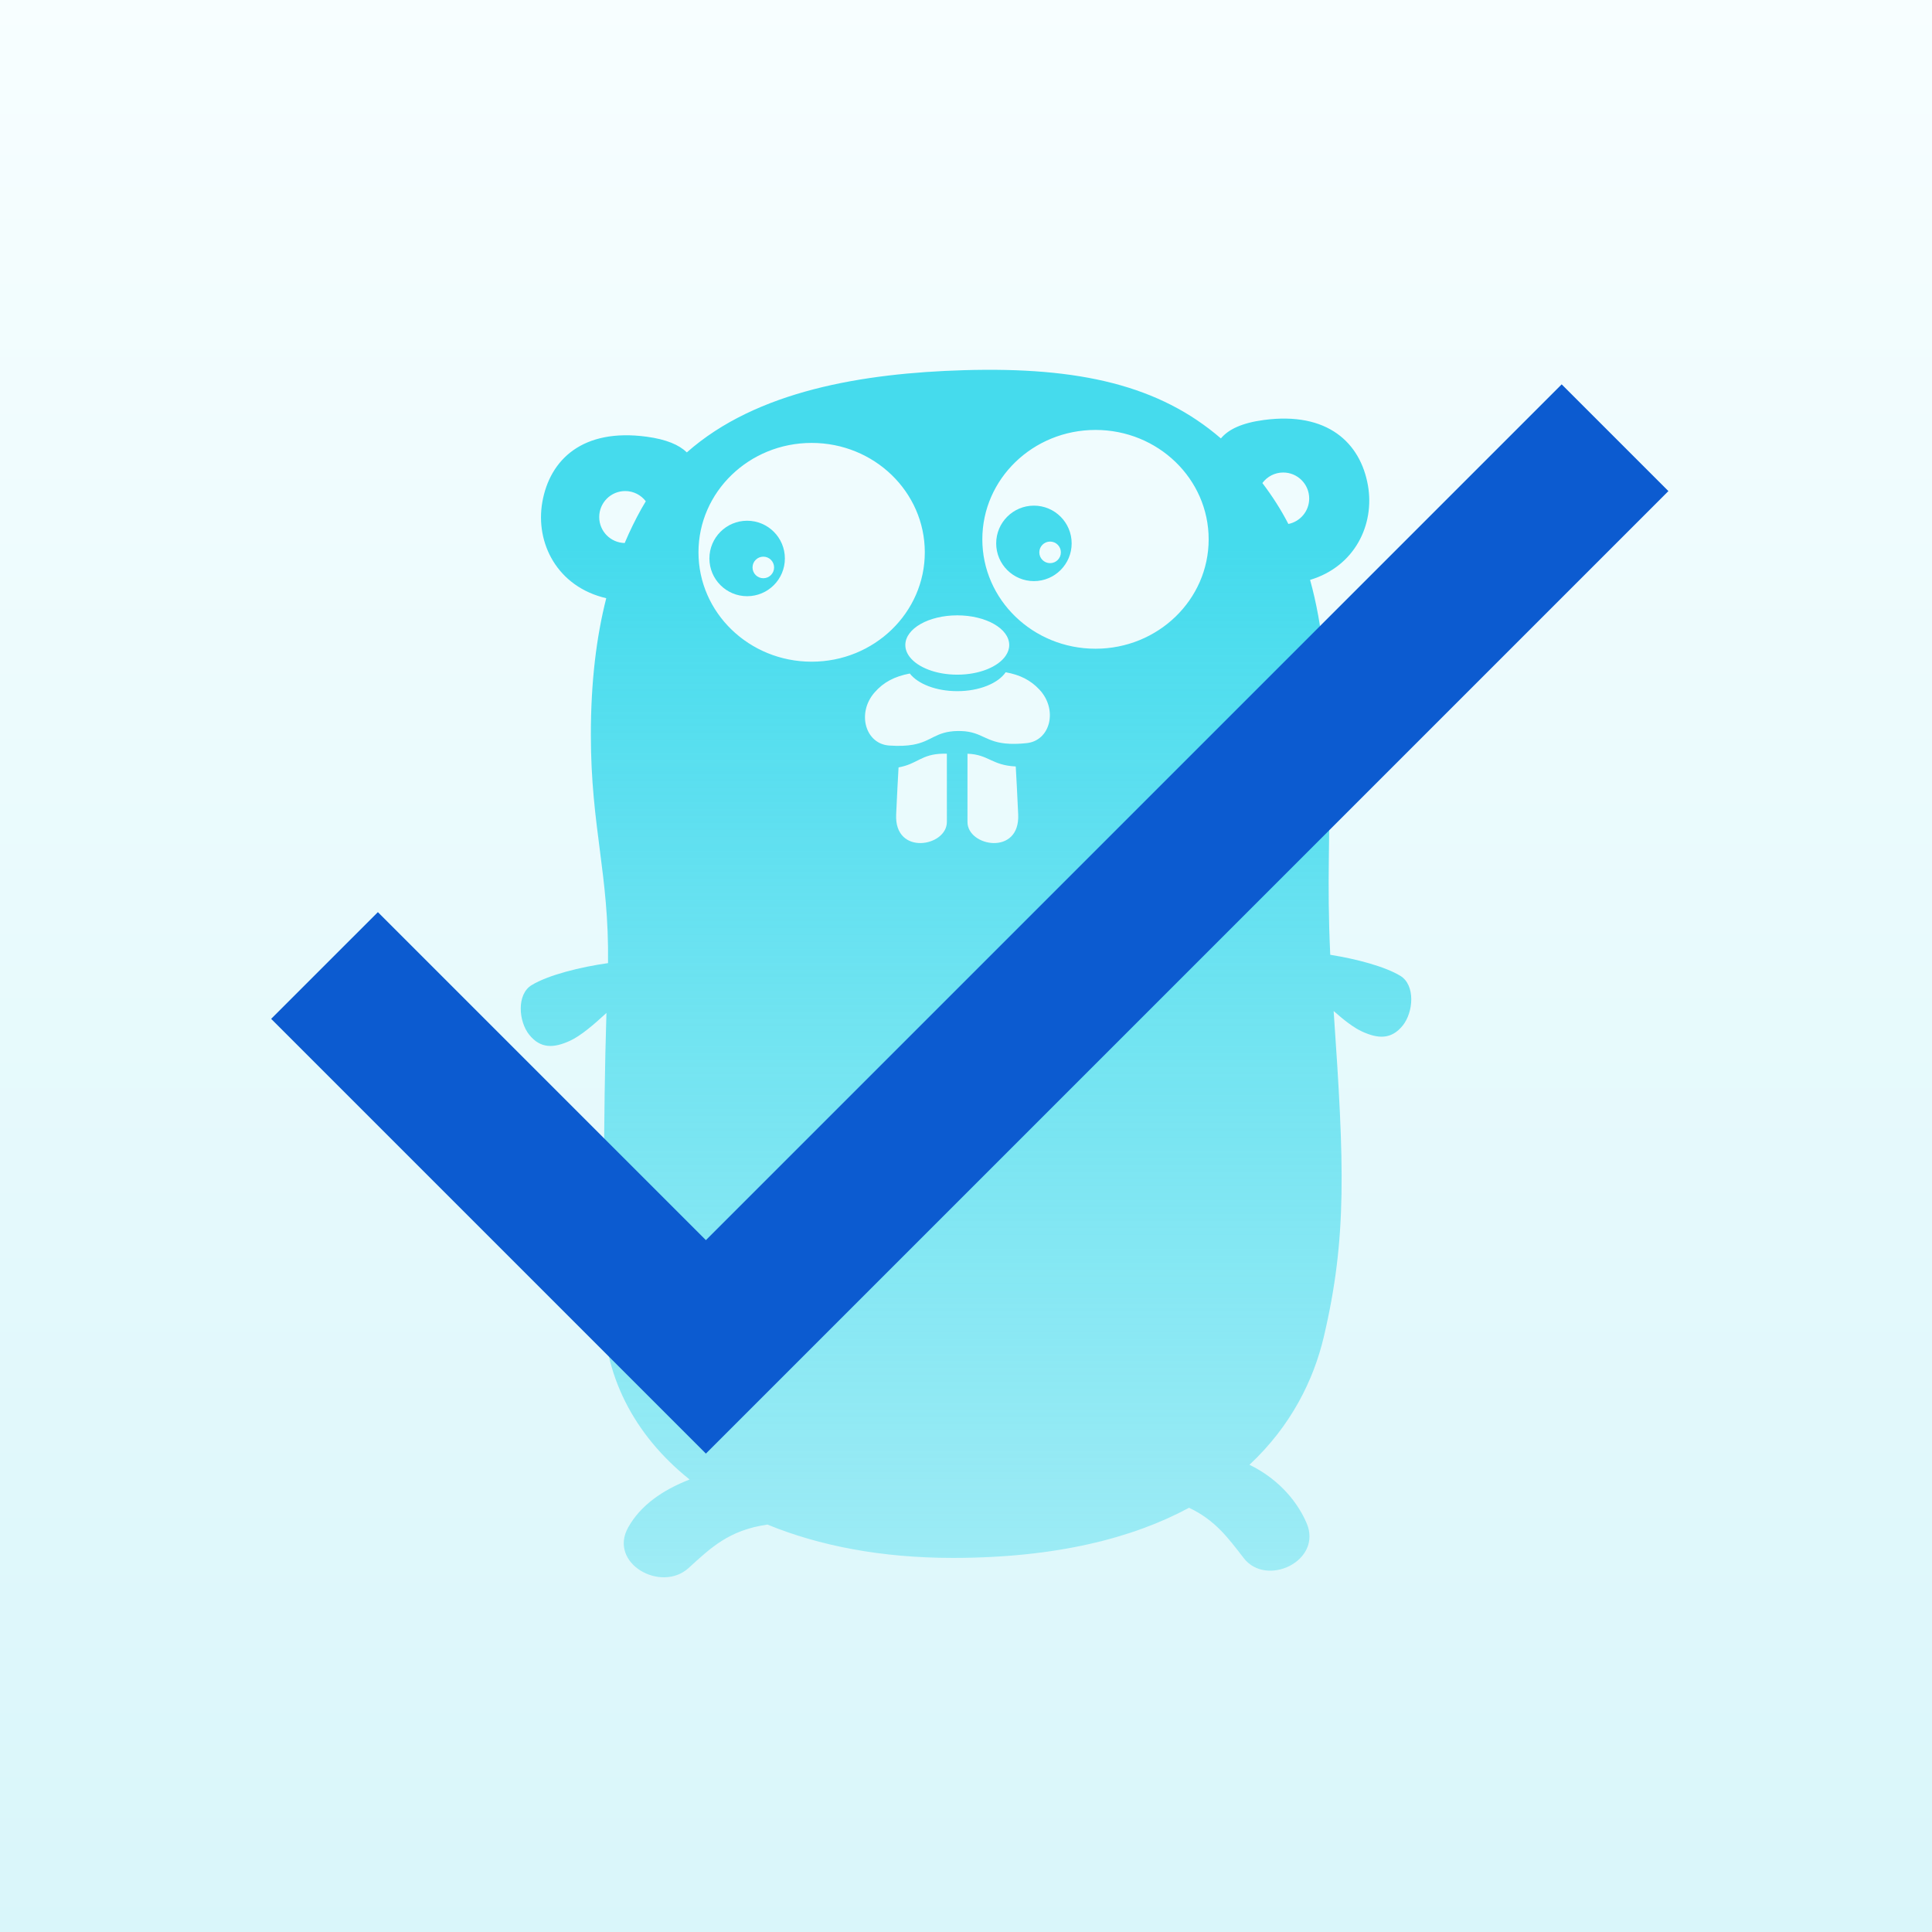 <?xml version="1.0" encoding="UTF-8"?>
<svg width="256px" height="256px" viewBox="0 0 256 256" version="1.1" xmlns="http://www.w3.org/2000/svg" xmlns:xlink="http://www.w3.org/1999/xlink">
    <rect x="0" y="0" width="256" height="256" fill="#333333" stroke="none"/>
    <!-- Generator: Sketch 56.2 (81672) - https://sketch.com -->
    <title>go-errcheck-stepicon</title>
    <desc>Created with Sketch.</desc>
    <defs>
        <linearGradient x1="50%" y1="0%" x2="50%" y2="100%" id="linearGradient-1">
            <stop stop-color="#F7FEFF" offset="0%"></stop>
            <stop stop-color="#D9F6FA" offset="100%"></stop>
        </linearGradient>
        <linearGradient x1="50%" y1="97.399%" x2="50%" y2="14.988%" id="linearGradient-2">
            <stop stop-color="#45DBED" stop-opacity="0.428" offset="0%"></stop>
            <stop stop-color="#45DBED" offset="100%"></stop>
        </linearGradient>
    </defs>
    <g id="New-Icons" stroke="none" stroke-width="1" fill="none" fill-rule="evenodd">
        <g id="Go-Errcheck">
            <g id="go-errcheck-stepicon">
                <g id="gopher">
                    <rect id="Rectangle" fill="url(#linearGradient-1)" x="0" y="0" width="256" height="256"></rect>
                    <path d="M101.143,76.619 C100.354,76.619 99.714,75.979 99.714,75.19 C99.714,74.402 100.354,73.762 101.143,73.762 C101.932,73.762 102.571,74.402 102.571,75.19 C102.571,75.979 101.932,76.619 101.143,76.619 M99,69 C96.238,69 94,71.239 94,74 C94,76.761 96.238,79 99,79 C101.761,79 104,76.761 104,74 C104,71.239 101.761,69 99,69" id="Fill-1" fill="#45DBED"></path>
                    <path d="M139.143,74.619 C138.354,74.619 137.714,73.979 137.714,73.19 C137.714,72.402 138.354,71.762 139.143,71.762 C139.932,71.762 140.571,72.402 140.571,73.19 C140.571,73.979 139.932,74.619 139.143,74.619 M137,67 C134.239,67 132,69.239 132,72 C132,74.762 134.239,77 137,77 C139.761,77 142,74.762 142,72 C142,69.239 139.761,67 137,67" id="Fill-3" fill="#45DBED"></path>
                    <path d="M167.272,64.005 C167.899,63.16 168.901,62.61 170.033,62.61 C171.934,62.61 173.475,64.152 173.475,66.054 C173.475,67.722 172.291,69.112 170.718,69.43 C169.732,67.522 168.587,65.737 167.272,64.005 L167.272,64.005 Z M145.159,85.959 C136.877,85.959 130.163,79.469 130.163,71.464 C130.163,63.459 136.877,56.969 145.159,56.969 C153.44,56.969 160.154,63.459 160.154,71.464 C160.154,79.469 153.44,85.959 145.159,85.959 L145.159,85.959 Z M136.036,98.469 C135.144,98.563 134.403,98.584 133.771,98.555 C130.578,98.41 130.189,96.969 127.377,96.869 C127.224,96.863 127.066,96.861 126.898,96.863 C123.953,96.915 123.511,98.228 120.975,98.68 C120.178,98.823 119.176,98.881 117.823,98.787 C114.656,98.567 113.512,94.491 115.868,91.773 C117.069,90.388 118.534,89.632 120.553,89.245 C121.624,90.622 124.037,91.582 126.844,91.582 C129.764,91.582 132.257,90.544 133.257,89.079 C135.143,89.416 136.555,90.113 137.744,91.391 C140.194,94.026 139.193,98.139 136.036,98.469 L136.036,98.469 Z M128.196,108.916 L128.196,99.871 C131.008,99.971 131.398,101.413 134.591,101.558 C134.682,103.131 134.798,105.317 134.916,107.933 C135.161,113.42 128.196,112.191 128.196,108.916 L128.196,108.916 Z M125.465,108.916 C125.465,112.191 118.5,113.42 118.745,107.933 C118.86,105.386 118.973,103.246 119.063,101.683 C121.599,101.231 122.041,99.917 124.986,99.866 C125.154,99.863 125.312,99.866 125.465,99.871 L125.465,108.916 Z M92.551,73.184 C92.551,65.178 99.265,58.689 107.546,58.689 C115.828,58.689 122.542,65.178 122.542,73.184 C122.542,81.189 115.828,87.678 107.546,87.678 C99.265,87.678 92.551,81.189 92.551,73.184 L92.551,73.184 Z M133.727,85.467 C133.727,85.971 133.56,86.453 133.257,86.895 C132.257,88.36 129.764,89.398 126.844,89.398 C124.037,89.398 121.624,88.438 120.553,87.062 C120.173,86.574 119.961,86.035 119.961,85.467 C119.961,83.296 123.043,81.537 126.844,81.537 C130.646,81.537 133.727,83.296 133.727,85.467 L133.727,85.467 Z M84.991,67.41 C84.194,68.84 83.452,70.351 82.775,71.952 C80.905,71.917 79.399,70.391 79.399,68.511 C79.399,66.609 80.94,65.067 82.841,65.067 C83.955,65.067 84.943,65.599 85.572,66.422 C85.374,66.746 85.179,67.074 84.991,67.41 L84.991,67.41 Z M185.556,129.307 C183.507,128.062 179.714,127.063 176.264,126.515 C175.791,116.321 176.282,111.688 176.133,100.054 C176.007,90.153 175.261,82.813 173.592,76.839 C179.536,75.051 182.173,69.499 181.257,64.312 C180.267,58.7 175.933,54.513 167.452,55.652 C164.512,56.047 162.763,56.91 161.774,58.094 C153.635,51.071 143.041,48.597 127.705,49.052 C114.407,49.447 100.261,51.756 91.011,59.944 C89.978,58.946 88.301,58.217 85.667,57.863 C77.186,56.724 72.852,60.911 71.862,66.523 C70.907,71.938 73.821,77.753 80.331,79.266 C79.029,84.389 78.292,90.33 78.292,97.352 C78.293,109.672 80.714,115.785 80.568,127.618 C76.914,128.131 72.659,129.189 70.444,130.535 C68.44,131.753 68.703,135.339 70.129,137.113 C71.633,138.986 73.399,138.886 75.531,137.906 C76.93,137.263 78.616,135.829 80.357,134.223 C79.905,148.72 80.067,163.121 79.947,172.995 C79.838,182.058 83.948,190.111 91.377,196.042 C87.794,197.443 84.894,199.446 83.25,202.367 C80.558,207.149 87.593,211.088 91.24,207.772 C94.219,205.062 96.571,202.763 101.689,202.013 C108.549,204.834 116.826,206.431 126.23,206.431 C139.959,206.431 150.118,203.796 157.555,199.788 C161.018,201.427 162.715,203.76 164.805,206.462 C167.819,210.361 175.31,206.82 173.12,201.788 C171.682,198.482 168.963,195.74 165.56,194.092 C171.121,188.903 174.074,182.785 175.396,177.196 C178.529,163.95 178.118,154.244 176.715,133.965 C178.07,135.161 179.36,136.168 180.469,136.677 C182.601,137.658 184.366,137.758 185.871,135.885 C187.297,134.111 187.56,130.524 185.556,129.307 L185.556,129.307 Z" id="Fill-5" fill="url(#linearGradient-2)"></path>
                </g>
                <polygon id="Path-2" fill="#0C5BD0" fill-rule="nonzero" style="mix-blend-mode: multiply;" points="206.929 50.929 221.071 65.071 93.534 192.609 35.929 135.004 50.071 120.862 93.534 164.324"></polygon>
            </g>
        </g>
    </g>
</svg>